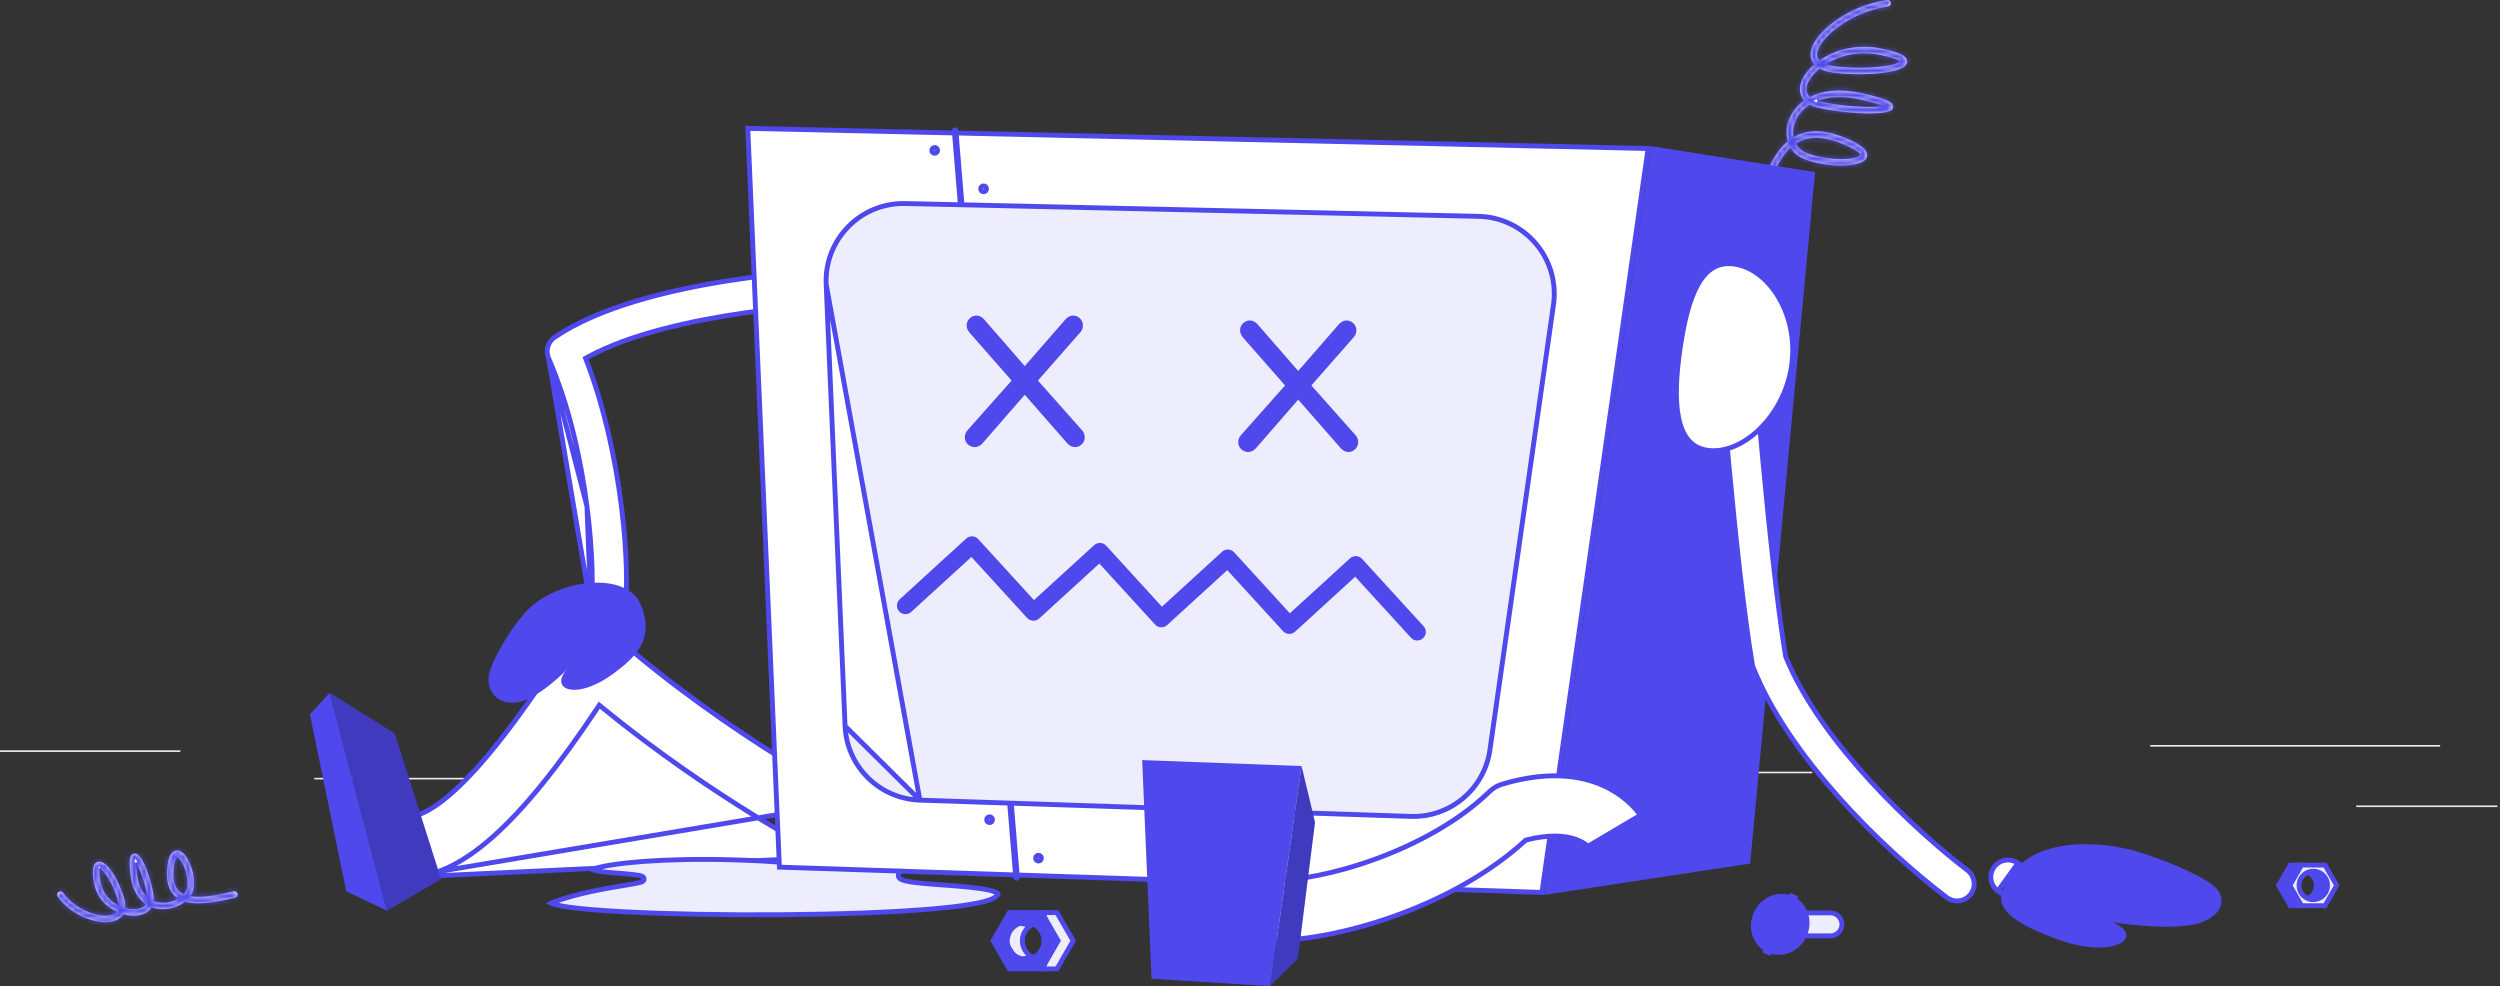 <svg width="512" height="202" viewBox="0 0 512 202" fill="none" xmlns="http://www.w3.org/2000/svg">
<rect x="0" y="0" width="512" height="202" fill="#333333" stroke="none"/>
<path d="M482.554 165.29H511.459V164.958H482.554V165.29Z" fill="#ECECEC"/>
<path d="M325.668 158.372H371.147V158.039H325.668V158.372Z" fill="#ECECEC"/>
<path d="M440.372 152.908H499.739V152.575H440.372V152.908Z" fill="#ECECEC"/>
<path d="M127.427 159.631H142.276V159.298H127.427V159.631Z" fill="#ECECEC"/>
<path d="M64.37 159.631H115.555V159.298H64.37V159.631Z" fill="#ECECEC"/>
<path d="M0 154H36.928V153.667H0V154Z" fill="#ECECEC"/>
<path d="M82.758 179.682L82.755 179.682C79.351 179.588 76.666 176.753 76.76 173.347L76.76 173.347C76.853 169.952 79.649 167.314 83.097 167.354C83.145 167.355 83.193 167.355 83.232 167.355H83.235C85.358 167.355 88.758 166.074 94.007 161.056C99.271 156.026 106.459 147.178 116.161 131.883C117.126 130.366 118.703 129.344 120.482 129.085C122.266 128.832 124.066 129.359 125.422 130.539C125.423 130.539 125.423 130.539 125.423 130.539L125.751 130.162C149.672 151.019 175.022 164.002 175.275 164.131L82.758 179.682ZM82.758 179.682C82.915 179.687 83.073 179.688 83.238 179.688C88.721 179.688 94.448 177.119 100.856 171.458C107.266 165.797 114.314 157.081 122.428 144.882L122.734 144.422L123.161 144.772C146.355 163.761 168.476 175.071 169.468 175.574L169.468 175.575M82.758 179.682L169.468 175.575M169.468 175.575C172.503 177.117 176.214 175.903 177.756 172.866L169.468 175.575Z" fill="white" stroke="#4F48ED"/>
<path d="M112.346 73.364L112.346 73.364C111.676 71.823 112.196 70.022 113.584 69.075C122.617 62.919 136.812 59.448 149.021 57.514C161.191 55.586 171.296 55.199 172.134 55.169C174.064 55.129 175.689 56.623 175.756 58.546C175.822 60.477 174.311 62.098 172.381 62.165L172.38 62.165C172.19 62.172 163.577 62.502 152.82 64.036C142.081 65.567 129.129 68.307 120.305 73.164L119.922 73.374L120.08 73.782C123.784 83.359 126.06 94.129 127.254 103.592C128.449 113.065 128.556 121.184 127.945 125.46C127.695 127.205 126.199 128.464 124.485 128.464C124.32 128.464 124.154 128.453 123.984 128.429C122.071 128.155 120.742 126.383 121.015 124.468L112.346 73.364ZM112.346 73.364C116.574 83.088 118.978 94.188 120.207 103.678M112.346 73.364L120.207 103.678M120.207 103.678C121.435 113.158 121.498 121.085 121.015 124.468L120.207 103.678Z" fill="white" stroke="#4F48ED"/>
<path d="M131.205 123.786C128.543 117.511 116.554 118.223 109.514 123.601C105.751 126.475 100.659 135.122 100.123 138.257C99.589 141.39 101.761 144.23 105.489 143.907C110.085 143.509 116.397 136.829 116.397 136.829C112.198 140.946 117.615 143.851 125.699 137.897C130.183 134.594 134.183 130.813 131.205 123.786Z" fill="#4F48ED"/>
<mask id="path-10-inside-1_1_347" fill="white">
<path d="M373.893 13.15C374.494 13.374 375.174 13.507 375.809 13.581C382.453 14.368 388.318 13.438 389.196 12.611C388.969 12.404 388.074 11.835 384.757 11.2C380.381 10.367 376.557 11.464 373.893 13.15ZM372.212 20.646C372.326 20.68 372.442 20.712 372.556 20.74C377.264 21.893 383.62 22.089 385.8 21.732C385.125 21.447 383.746 20.991 380.953 20.375C377.254 19.56 374.364 19.813 372.212 20.646ZM367.766 29.404C368.134 30.087 368.682 30.649 369.392 31.026C372.401 32.628 378.32 32.995 380.541 32.099C380.994 31.915 381.062 31.762 381.062 31.761C381.062 31.757 380.989 31.012 377.728 29.616C373.99 28.016 371.01 27.792 368.62 28.925C368.328 29.065 368.044 29.224 367.766 29.404ZM360.532 41.845C360.472 41.845 360.409 41.839 360.348 41.82C359.994 41.718 359.789 41.348 359.892 40.996C361.668 34.809 363.608 31.029 366.157 28.928C365.766 27.6 365.81 26.075 366.361 24.582C366.897 23.131 367.933 21.688 369.51 20.576C368.738 19.741 368.45 18.649 368.724 17.401C369.025 16.012 370.036 14.508 371.572 13.192C370.968 12.498 370.82 11.741 370.816 11.181C370.782 7.205 378.158 1.148 386.498 0.01C386.865 -0.058 387.2 0.214 387.249 0.58C387.298 0.945 387.044 1.281 386.678 1.33C378.761 2.41 372.122 8.142 372.149 11.171C372.153 11.661 372.334 12.056 372.632 12.374C375.633 10.285 380.064 8.941 385.008 9.89C389.1 10.673 390.764 11.537 390.572 12.78C390.209 15.117 381.493 15.6 375.652 14.904C374.328 14.746 373.358 14.434 372.652 14.044C371.198 15.232 370.269 16.565 370.026 17.684C369.809 18.683 370.13 19.38 370.686 19.865C373.161 18.589 376.645 18.056 381.241 19.072C387.289 20.407 387.516 21.144 387.652 21.582C387.748 21.897 387.67 22.218 387.437 22.465C386.162 23.816 376.894 23.176 372.24 22.035C371.633 21.887 371.097 21.684 370.636 21.433C369.093 22.404 368.101 23.717 367.613 25.044C367.22 26.108 367.13 27.168 367.312 28.114C367.552 27.971 367.797 27.841 368.048 27.721C370.806 26.412 374.142 26.631 378.253 28.389C380.978 29.557 382.294 30.589 382.39 31.641C382.418 31.953 382.357 32.548 381.629 33.031C379.596 34.381 372.469 34.177 368.765 32.204C367.892 31.737 367.198 31.05 366.714 30.223C364.534 32.213 362.777 35.777 361.172 41.362C361.088 41.656 360.822 41.845 360.532 41.845Z"/>
</mask>
<path d="M373.893 13.15C374.494 13.374 375.174 13.507 375.809 13.581C382.453 14.368 388.318 13.438 389.196 12.611C388.969 12.404 388.074 11.835 384.757 11.2C380.381 10.367 376.557 11.464 373.893 13.15ZM372.212 20.646C372.326 20.68 372.442 20.712 372.556 20.74C377.264 21.893 383.62 22.089 385.8 21.732C385.125 21.447 383.746 20.991 380.953 20.375C377.254 19.56 374.364 19.813 372.212 20.646ZM367.766 29.404C368.134 30.087 368.682 30.649 369.392 31.026C372.401 32.628 378.32 32.995 380.541 32.099C380.994 31.915 381.062 31.762 381.062 31.761C381.062 31.757 380.989 31.012 377.728 29.616C373.99 28.016 371.01 27.792 368.62 28.925C368.328 29.065 368.044 29.224 367.766 29.404ZM360.532 41.845C360.472 41.845 360.409 41.839 360.348 41.82C359.994 41.718 359.789 41.348 359.892 40.996C361.668 34.809 363.608 31.029 366.157 28.928C365.766 27.6 365.81 26.075 366.361 24.582C366.897 23.131 367.933 21.688 369.51 20.576C368.738 19.741 368.45 18.649 368.724 17.401C369.025 16.012 370.036 14.508 371.572 13.192C370.968 12.498 370.82 11.741 370.816 11.181C370.782 7.205 378.158 1.148 386.498 0.01C386.865 -0.058 387.2 0.214 387.249 0.58C387.298 0.945 387.044 1.281 386.678 1.33C378.761 2.41 372.122 8.142 372.149 11.171C372.153 11.661 372.334 12.056 372.632 12.374C375.633 10.285 380.064 8.941 385.008 9.89C389.1 10.673 390.764 11.537 390.572 12.78C390.209 15.117 381.493 15.6 375.652 14.904C374.328 14.746 373.358 14.434 372.652 14.044C371.198 15.232 370.269 16.565 370.026 17.684C369.809 18.683 370.13 19.38 370.686 19.865C373.161 18.589 376.645 18.056 381.241 19.072C387.289 20.407 387.516 21.144 387.652 21.582C387.748 21.897 387.67 22.218 387.437 22.465C386.162 23.816 376.894 23.176 372.24 22.035C371.633 21.887 371.097 21.684 370.636 21.433C369.093 22.404 368.101 23.717 367.613 25.044C367.22 26.108 367.13 27.168 367.312 28.114C367.552 27.971 367.797 27.841 368.048 27.721C370.806 26.412 374.142 26.631 378.253 28.389C380.978 29.557 382.294 30.589 382.39 31.641C382.418 31.953 382.357 32.548 381.629 33.031C379.596 34.381 372.469 34.177 368.765 32.204C367.892 31.737 367.198 31.05 366.714 30.223C364.534 32.213 362.777 35.777 361.172 41.362C361.088 41.656 360.822 41.845 360.532 41.845Z" fill="#EDEDFD"/>
<path d="M373.893 13.15L373.544 14.088L371.655 13.384L373.358 12.306L373.893 13.15ZM375.809 13.581L375.926 12.588L375.927 12.588L375.809 13.581ZM389.196 12.611L389.869 11.871L390.666 12.598L389.882 13.338L389.196 12.611ZM384.757 11.2L384.944 10.217L384.945 10.218L384.757 11.2ZM372.556 20.74L372.318 21.711L372.316 21.711L372.556 20.74ZM385.8 21.732L386.189 20.811L389.377 22.159L385.961 22.719L385.8 21.732ZM380.953 20.375L381.168 19.398L381.168 19.398L380.953 20.375ZM367.766 29.404L366.886 29.878L366.449 29.067L367.222 28.565L367.766 29.404ZM369.392 31.026L369.861 30.144L369.861 30.144L369.392 31.026ZM380.541 32.099L380.917 33.025L380.915 33.026L380.541 32.099ZM377.728 29.616L377.334 30.535L377.334 30.535L377.728 29.616ZM368.62 28.925L368.187 28.023L368.191 28.022L368.62 28.925ZM360.348 41.82L360.623 40.859L360.631 40.861L360.639 40.863L360.348 41.82ZM359.892 40.996L360.853 41.272L360.852 41.276L359.892 40.996ZM366.157 28.928L367.116 28.646L367.303 29.279L366.793 29.7L366.157 28.928ZM366.361 24.582L365.423 24.236L365.423 24.236L366.361 24.582ZM369.51 20.576L370.244 19.897L371.02 20.735L370.087 21.393L369.51 20.576ZM368.724 17.401L369.701 17.613L369.701 17.615L368.724 17.401ZM371.572 13.192L372.326 12.535L372.988 13.295L372.222 13.951L371.572 13.192ZM370.816 11.181L371.816 11.173L371.816 11.174L370.816 11.181ZM386.498 0.01L386.681 0.994L386.657 0.998L386.633 1.001L386.498 0.01ZM386.678 1.33L386.543 0.34L386.545 0.339L386.678 1.33ZM372.149 11.171L373.149 11.162L373.149 11.162L372.149 11.171ZM372.632 12.374L373.203 13.195L372.492 13.69L371.901 13.057L372.632 12.374ZM385.008 9.89L384.82 10.873L384.819 10.873L385.008 9.89ZM390.572 12.78L391.56 12.932L391.56 12.933L390.572 12.78ZM375.652 14.904L375.77 13.911L375.77 13.911L375.652 14.904ZM372.652 14.044L372.019 13.27L372.543 12.841L373.136 13.169L372.652 14.044ZM370.026 17.684L371.004 17.896L371.003 17.896L370.026 17.684ZM370.686 19.865L371.145 20.754L370.541 21.065L370.029 20.619L370.686 19.865ZM381.241 19.072L381.026 20.048L381.025 20.048L381.241 19.072ZM387.652 21.582L388.607 21.286L388.608 21.291L387.652 21.582ZM387.437 22.465L386.71 21.779L386.711 21.778L387.437 22.465ZM372.24 22.035L372.477 21.063L372.478 21.063L372.24 22.035ZM370.636 21.433L370.103 20.587L370.599 20.275L371.113 20.555L370.636 21.433ZM367.613 25.044L368.552 25.389L368.551 25.391L367.613 25.044ZM367.312 28.114L367.826 28.972L366.599 29.708L366.33 28.303L367.312 28.114ZM368.048 27.721L367.616 26.819L367.619 26.818L368.048 27.721ZM378.253 28.389L378.646 27.47L378.647 27.47L378.253 28.389ZM382.39 31.641L383.386 31.55L383.386 31.552L382.39 31.641ZM381.629 33.031L381.076 32.197L381.076 32.197L381.629 33.031ZM368.765 32.204L368.295 33.086L368.294 33.086L368.765 32.204ZM366.714 30.223L366.04 29.484L366.953 28.65L367.578 29.718L366.714 30.223ZM361.172 41.362L360.21 41.087L360.211 41.086L361.172 41.362ZM374.242 12.213C374.742 12.4 375.336 12.519 375.926 12.588L375.692 14.574C375.012 14.494 374.247 14.349 373.544 14.088L374.242 12.213ZM375.927 12.588C379.173 12.973 382.228 12.937 384.567 12.706C385.737 12.591 386.711 12.428 387.429 12.251C387.789 12.162 388.069 12.074 388.269 11.994C388.493 11.904 388.539 11.855 388.509 11.883L389.882 13.338C389.633 13.573 389.304 13.734 389.013 13.85C388.699 13.976 388.324 14.091 387.907 14.193C387.072 14.399 385.999 14.575 384.763 14.697C382.288 14.941 379.089 14.976 375.691 14.574L375.927 12.588ZM388.522 13.349C388.542 13.368 388.396 13.229 387.787 13.003C387.19 12.781 386.194 12.493 384.569 12.182L384.945 10.218C386.637 10.541 387.748 10.855 388.483 11.128C389.208 11.397 389.622 11.646 389.869 11.871L388.522 13.349ZM384.57 12.182C380.466 11.401 376.898 12.432 374.428 13.995L373.358 12.306C376.216 10.496 380.296 9.332 384.944 10.217L384.57 12.182ZM372.491 19.686C372.597 19.717 372.699 19.745 372.796 19.769L372.316 21.711C372.185 21.678 372.055 21.642 371.933 21.607L372.491 19.686ZM372.794 19.768C375.071 20.326 377.773 20.658 380.186 20.804C382.619 20.952 384.662 20.905 385.638 20.745L385.961 22.719C384.757 22.916 382.532 22.95 380.065 22.8C377.578 22.65 374.749 22.307 372.318 21.711L372.794 19.768ZM385.41 22.653C384.819 22.403 383.509 21.962 380.738 21.351L381.168 19.398C383.984 20.019 385.432 20.49 386.189 20.811L385.41 22.653ZM380.738 21.351C377.187 20.569 374.503 20.832 372.573 21.579L371.851 19.714C374.225 18.795 377.322 18.551 381.168 19.398L380.738 21.351ZM368.647 28.929C368.925 29.445 369.333 29.863 369.861 30.144L368.922 31.909C368.032 31.436 367.344 30.728 366.886 29.878L368.647 28.929ZM369.861 30.144C371.195 30.853 373.273 31.328 375.346 31.503C377.445 31.68 379.283 31.527 380.167 31.171L380.915 33.026C379.577 33.566 377.345 33.678 375.178 33.495C372.983 33.31 370.598 32.801 368.922 31.909L369.861 30.144ZM380.165 31.172C380.322 31.108 380.357 31.072 380.333 31.092C380.32 31.103 380.291 31.129 380.255 31.175C380.238 31.198 380.218 31.226 380.198 31.26C380.188 31.276 380.177 31.297 380.165 31.32C380.16 31.331 380.152 31.347 380.143 31.368C380.139 31.377 380.132 31.394 380.123 31.417C380.12 31.428 380.111 31.45 380.103 31.479C380.099 31.493 380.091 31.519 380.084 31.552C380.08 31.571 380.062 31.654 380.062 31.761H382.062C382.062 31.869 382.044 31.951 382.04 31.97C382.033 32.003 382.026 32.029 382.022 32.043C382.013 32.072 382.005 32.095 382.001 32.105C381.993 32.128 381.985 32.147 381.981 32.156C381.972 32.177 381.964 32.194 381.958 32.206C381.945 32.232 381.932 32.256 381.919 32.277C381.894 32.321 381.865 32.362 381.834 32.402C381.772 32.483 381.697 32.559 381.611 32.631C381.439 32.773 381.213 32.905 380.917 33.025L380.165 31.172ZM380.062 31.761C380.062 31.795 380.064 31.822 380.064 31.824C380.065 31.834 380.066 31.841 380.066 31.846C380.067 31.857 380.068 31.866 380.069 31.872C380.07 31.886 380.072 31.898 380.073 31.909C380.077 31.93 380.08 31.95 380.084 31.968C380.092 32.004 380.102 32.035 380.111 32.061C380.129 32.112 380.147 32.143 380.153 32.152C380.163 32.167 380.127 32.106 379.971 31.973C379.653 31.703 378.921 31.214 377.334 30.535L378.121 28.697C379.796 29.413 380.731 29.995 381.265 30.448C381.535 30.677 381.722 30.889 381.847 31.089C381.911 31.191 381.96 31.291 381.995 31.389C382.012 31.439 382.026 31.487 382.037 31.535C382.042 31.559 382.047 31.584 382.051 31.609C382.053 31.621 382.054 31.634 382.056 31.649C382.057 31.656 382.058 31.665 382.059 31.675C382.059 31.681 382.06 31.688 382.06 31.698C382.061 31.701 382.062 31.727 382.062 31.761H380.062ZM377.334 30.535C373.72 28.988 371.068 28.871 369.048 29.829L368.191 28.022C370.953 26.712 374.261 27.044 378.121 28.697L377.334 30.535ZM369.052 29.827C368.798 29.949 368.551 30.086 368.311 30.243L367.222 28.565C367.536 28.361 367.857 28.182 368.187 28.023L369.052 29.827ZM360.532 42.845C360.4 42.845 360.235 42.831 360.057 42.776L360.639 40.863C360.583 40.846 360.544 40.845 360.532 40.845V42.845ZM360.072 42.781C359.189 42.528 358.673 41.603 358.932 40.716L360.852 41.276C360.905 41.093 360.799 40.909 360.623 40.859L360.072 42.781ZM358.931 40.72C360.716 34.499 362.723 30.462 365.521 28.156L366.793 29.7C364.492 31.596 362.619 35.119 360.853 41.272L358.931 40.72ZM365.198 29.21C364.743 27.664 364.802 25.919 365.423 24.236L367.299 24.929C366.819 26.23 366.79 27.535 367.116 28.646L365.198 29.21ZM365.423 24.236C366.029 22.594 367.191 20.987 368.934 19.759L370.087 21.393C368.675 22.388 367.765 23.666 367.299 24.929L365.423 24.236ZM368.776 21.255C367.763 20.16 367.41 18.727 367.747 17.187L369.701 17.615C369.491 18.572 369.713 19.322 370.244 19.897L368.776 21.255ZM367.746 17.189C368.109 15.516 369.284 13.835 370.921 12.432L372.222 13.951C370.787 15.181 369.941 16.508 369.701 17.613L367.746 17.189ZM370.818 13.849C370.016 12.929 369.821 11.918 369.816 11.188L371.816 11.174C371.818 11.565 371.919 12.068 372.326 12.535L370.818 13.849ZM369.816 11.19C369.805 9.9 370.386 8.569 371.265 7.337C372.156 6.09 373.415 4.853 374.918 3.73C377.923 1.486 382.009 -0.387 386.363 -0.98L386.633 1.001C382.648 1.545 378.876 3.27 376.116 5.332C374.737 6.363 373.637 7.457 372.893 8.499C372.138 9.557 371.81 10.475 371.816 11.173L369.816 11.19ZM386.316 -0.973C387.306 -1.156 388.123 -0.422 388.24 0.446L386.258 0.714C386.269 0.796 386.312 0.871 386.38 0.923C386.452 0.979 386.562 1.016 386.681 0.994L386.316 -0.973ZM388.24 0.446C388.363 1.356 387.728 2.198 386.812 2.321L386.545 0.339C386.36 0.364 386.234 0.535 386.258 0.714L388.24 0.446ZM386.814 2.321C383.042 2.836 379.558 4.464 377.027 6.326C375.763 7.256 374.763 8.225 374.092 9.111C373.397 10.028 373.145 10.735 373.149 11.162L371.149 11.179C371.139 10.092 371.707 8.947 372.497 7.904C373.311 6.83 374.46 5.731 375.842 4.714C378.604 2.683 382.397 0.905 386.543 0.34L386.814 2.321ZM373.149 11.162C373.151 11.383 373.222 11.542 373.363 11.692L371.901 13.057C371.446 12.57 371.155 11.94 371.149 11.179L373.149 11.162ZM372.06 11.554C375.265 9.323 379.967 7.904 385.196 8.908L384.819 10.873C380.16 9.978 376.001 11.248 373.203 13.195L372.06 11.554ZM385.196 8.908C387.254 9.302 388.816 9.735 389.857 10.275C390.381 10.547 390.85 10.885 391.17 11.33C391.513 11.806 391.649 12.357 391.56 12.932L389.583 12.627C389.591 12.581 389.59 12.558 389.547 12.498C389.481 12.407 389.315 12.247 388.935 12.05C388.169 11.652 386.853 11.262 384.82 10.873L385.196 8.908ZM391.56 12.933C391.465 13.542 391.109 14.006 390.704 14.341C390.303 14.673 389.799 14.928 389.263 15.131C388.189 15.537 386.788 15.806 385.276 15.973C382.238 16.308 378.522 16.253 375.533 15.897L375.77 13.911C378.622 14.251 382.185 14.302 385.057 13.985C386.499 13.826 387.71 13.58 388.555 13.26C388.979 13.1 389.26 12.94 389.428 12.8C389.592 12.665 389.587 12.602 389.584 12.627L391.56 12.933ZM375.534 15.897C374.116 15.728 373.015 15.387 372.168 14.919L373.136 13.169C373.702 13.482 374.539 13.765 375.77 13.911L375.534 15.897ZM373.285 14.818C371.921 15.933 371.179 17.086 371.004 17.896L369.049 17.472C369.359 16.044 370.476 14.531 372.019 13.27L373.285 14.818ZM371.003 17.896C370.928 18.244 370.957 18.48 371.013 18.644C371.069 18.81 371.175 18.964 371.344 19.112L370.029 20.619C369.642 20.281 369.309 19.843 369.12 19.29C368.93 18.734 368.907 18.123 369.049 17.471L371.003 17.896ZM370.228 18.976C372.952 17.572 376.684 17.04 381.457 18.095L381.025 20.048C376.606 19.071 373.37 19.607 371.145 20.754L370.228 18.976ZM381.457 18.095C384.491 18.765 386.159 19.303 387.103 19.765C387.58 19.999 387.936 20.243 388.19 20.528C388.471 20.844 388.562 21.141 388.607 21.286L386.697 21.879C386.679 21.82 386.679 21.826 386.683 21.835C386.692 21.852 386.699 21.861 386.696 21.857C386.68 21.84 386.576 21.734 386.224 21.561C385.508 21.211 384.039 20.713 381.026 20.048L381.457 18.095ZM388.608 21.291C388.812 21.96 388.636 22.652 388.163 23.152L386.711 21.778C386.715 21.774 386.703 21.785 386.696 21.814C386.689 21.843 386.693 21.866 386.695 21.874L388.608 21.291ZM388.164 23.151C387.814 23.523 387.312 23.721 386.883 23.843C386.42 23.975 385.871 24.064 385.279 24.123C384.092 24.242 382.616 24.251 381.062 24.183C377.958 24.047 374.409 23.596 372.002 23.006L372.478 21.063C374.725 21.614 378.138 22.053 381.15 22.185C382.654 22.251 384.025 22.239 385.08 22.133C385.609 22.08 386.029 22.007 386.335 21.919C386.675 21.823 386.741 21.745 386.71 21.779L388.164 23.151ZM372.003 23.006C371.325 22.841 370.706 22.609 370.158 22.312L371.113 20.555C371.488 20.758 371.942 20.932 372.477 21.063L372.003 23.006ZM371.168 22.279C369.809 23.135 368.962 24.274 368.552 25.389L366.675 24.699C367.24 23.16 368.377 21.673 370.103 20.587L371.168 22.279ZM368.551 25.391C368.215 26.299 368.15 27.174 368.294 27.926L366.33 28.303C366.111 27.161 366.224 25.916 366.675 24.697L368.551 25.391ZM366.797 27.257C367.069 27.094 367.342 26.95 367.616 26.819L368.479 28.623C368.252 28.732 368.035 28.847 367.826 28.972L366.797 27.257ZM367.619 26.818C370.738 25.337 374.397 25.652 378.646 27.47L377.86 29.308C373.888 27.609 370.875 27.486 368.476 28.625L367.619 26.818ZM378.647 27.47C380.04 28.067 381.143 28.657 381.925 29.272C382.695 29.877 383.301 30.622 383.386 31.55L381.394 31.732C381.383 31.609 381.284 31.311 380.69 30.845C380.109 30.389 379.192 29.879 377.859 29.308L378.647 27.47ZM383.386 31.552C383.439 32.141 383.283 33.133 382.182 33.864L381.076 32.197C381.284 32.059 381.347 31.942 381.369 31.889C381.396 31.825 381.398 31.768 381.394 31.73L383.386 31.552ZM382.182 33.864C381.483 34.328 380.473 34.593 379.419 34.739C378.332 34.889 377.071 34.929 375.772 34.862C373.2 34.73 370.328 34.17 368.295 33.086L369.235 31.321C370.906 32.211 373.449 32.74 375.875 32.865C377.075 32.927 378.208 32.888 379.145 32.758C380.115 32.624 380.759 32.408 381.076 32.197L382.182 33.864ZM368.294 33.086C367.251 32.529 366.425 31.709 365.851 30.727L367.578 29.718C367.972 30.392 368.532 30.946 369.236 31.322L368.294 33.086ZM367.389 30.961C365.426 32.754 363.729 36.084 362.133 41.639L360.211 41.086C361.825 35.47 363.643 31.673 366.04 29.484L367.389 30.961ZM362.133 41.638C361.923 42.372 361.256 42.845 360.532 42.845V40.845C360.389 40.845 360.253 40.94 360.21 41.087L362.133 41.638Z" fill="#4F48ED" mask="url(#path-10-inside-1_1_347)"/>
<path d="M168.513 177.332H168.487L168.46 177.33C151.304 175.513 136.742 175.823 128.372 176.727C126.28 176.953 124.583 177.216 123.334 177.488C122.71 177.625 122.205 177.762 121.823 177.896C121.611 177.97 121.451 178.039 121.333 178.098C121.385 178.119 121.445 178.141 121.513 178.163C122.176 178.379 123.405 178.578 125.292 178.722L125.292 178.722C127.185 178.866 128.595 178.989 129.588 179.102C130.085 179.158 130.484 179.213 130.791 179.267C131.082 179.319 131.337 179.379 131.512 179.461C131.578 179.492 131.758 179.58 131.851 179.776C131.909 179.897 131.922 180.039 131.881 180.176C131.843 180.298 131.772 180.382 131.721 180.431C131.625 180.522 131.508 180.578 131.429 180.611C131.338 180.65 131.233 180.684 131.122 180.716C130.686 180.84 129.978 180.972 129.099 181.123C128.704 181.19 128.269 181.263 127.8 181.34C124.052 181.963 118.176 182.939 113.314 184.779L113.314 184.779C113.123 184.851 112.982 184.916 112.881 184.972C113.051 185.056 113.302 185.149 113.647 185.244C115.104 185.648 117.829 186.01 121.493 186.312C128.796 186.916 139.667 187.276 151.158 187.342C162.648 187.407 174.744 187.179 184.493 186.608C189.368 186.322 193.649 185.952 196.97 185.49C198.631 185.259 200.044 185.007 201.168 184.734C202.304 184.457 203.101 184.169 203.561 183.886L203.561 183.886C204.03 183.596 204.269 183.37 204.371 183.213C204.419 183.141 204.424 183.104 204.424 183.095L204.424 183.095C204.425 183.091 204.425 183.084 204.414 183.064C204.375 182.998 204.245 182.872 203.92 182.721C203.609 182.579 203.187 182.444 202.66 182.318C200.543 181.813 197.096 181.538 193.722 181.289C193.512 181.274 193.303 181.258 193.094 181.243C189.987 181.015 187.006 180.796 185.437 180.407C185.024 180.305 184.642 180.176 184.38 179.995C184.247 179.902 184.096 179.763 184.019 179.56C183.933 179.332 183.969 179.105 184.07 178.919C184.162 178.749 184.305 178.614 184.452 178.504C184.604 178.391 184.791 178.282 185.008 178.175C185.441 177.961 186.037 177.733 186.808 177.486C186.876 177.464 186.92 177.441 186.949 177.423C186.941 177.418 186.932 177.412 186.922 177.407C186.856 177.37 186.74 177.332 186.565 177.332H168.513ZM121.096 178.254C121.096 178.254 121.097 178.253 121.098 178.252C121.097 178.253 121.096 178.254 121.096 178.254ZM131.087 180.367C131.086 180.366 131.086 180.366 131.085 180.365C131.098 180.374 131.102 180.373 131.087 180.367Z" fill="#EDEDFD" stroke="#4F48ED"/>
<path d="M153.15 26.291L159.626 177.591L315.784 182.768L337.535 30.415L153.15 26.291Z" fill="white" stroke="#4F48ED"/>
<path d="M208.028 179.715L208.028 179.716C208.035 179.801 208.105 179.867 208.192 179.868C208.193 179.868 208.193 179.868 208.194 179.868L208.202 179.867L208.208 179.867L208.212 179.867C208.299 179.859 208.368 179.78 208.361 179.687C208.36 179.687 208.36 179.687 208.36 179.686L195.77 26.727C195.77 26.727 195.77 26.727 195.77 26.727C195.766 26.678 195.745 26.642 195.715 26.617C195.687 26.593 195.643 26.574 195.583 26.575C195.493 26.586 195.43 26.665 195.437 26.753L195.437 26.754L208.028 179.715Z" fill="#EDEDFD" stroke="#4F48ED"/>
<path d="M316.216 183.282L358.433 176.855L371.729 35.242L338.109 29.927L316.216 183.282Z" fill="#4F48ED"/>
<path d="M173.07 148.697L173.07 148.697L169.197 58.215M173.07 148.697L169.197 58.215M173.07 148.697C173.424 156.982 180.102 163.594 188.389 163.869C188.389 163.869 188.389 163.869 188.389 163.869M173.07 148.697L188.389 163.869M169.197 58.215C168.805 49.06 176.234 41.478 185.396 41.683L302.808 44.307C312.313 44.521 319.496 52.992 318.152 62.404L305.134 153.593C303.99 161.604 296.998 167.469 288.91 167.201L188.389 163.869M169.197 58.215L188.389 163.869M172.571 148.718L172.571 148.718L172.571 148.718Z" fill="#EDEDFD" stroke="#4F48ED"/>
<path d="M290.256 131.175C289.782 131.175 289.31 130.983 288.963 130.606L277.55 118.114L265.234 129.367C264.52 130.021 263.414 129.969 262.76 129.257L251.347 116.763L239.031 128.017C238.318 128.669 237.21 128.618 236.559 127.906L225.144 115.414L212.828 126.667C212.487 126.981 212.026 127.146 211.57 127.125C211.106 127.103 210.67 126.899 210.356 126.557L198.942 114.065L186.626 125.317C185.914 125.97 184.806 125.918 184.154 125.206C183.502 124.493 183.552 123.385 184.266 122.734L197.872 110.301C198.586 109.646 199.694 109.698 200.346 110.411L211.759 122.903L224.075 111.649C224.418 111.335 224.876 111.174 225.335 111.193C225.798 111.213 226.235 111.418 226.548 111.759L237.962 124.253L250.278 112.999C250.99 112.346 252.098 112.397 252.751 113.11L264.164 125.602L276.48 114.35C277.194 113.695 278.3 113.746 278.952 114.461L291.548 128.245C292.2 128.958 292.15 130.066 291.436 130.717C291.1 131.025 290.678 131.175 290.256 131.175Z" fill="#4F48ED"/>
<path d="M79.258 186.52L70.914 182.54L63.47 146.318L67.51 141.868L79.258 186.52Z" fill="#4F48ED"/>
<path d="M79.258 186.52L90.331 180.051L80.838 150.207L67.51 141.868L79.258 186.52Z" fill="#4F48ED"/>
<path opacity="0.2" d="M79.258 186.52L90.331 180.051L80.838 150.207L67.51 141.868L79.258 186.52Z" fill="black"/>
<path d="M325.221 173.311L335.958 166.963C335.268 165.97 333.272 163.458 329.595 161.498C325.09 159.095 318.006 157.49 307.597 160.613C306.649 160.898 305.784 161.406 305.074 162.096C298.799 168.187 290.191 172.809 281.881 175.866C273.577 178.92 265.509 180.434 260.286 180.263C256.856 180.181 254.046 182.857 253.954 186.257L253.954 186.257C253.86 189.663 256.544 192.498 259.949 192.592C260.244 192.6 260.547 192.605 260.856 192.605C266.975 192.605 275.993 191.025 285.428 187.667C294.861 184.31 304.672 179.189 312.401 172.134L312.493 172.05L312.615 172.019C317.437 170.801 320.659 171.163 322.718 171.894C323.951 172.331 324.752 172.895 325.221 173.311Z" fill="white" stroke="#4F48ED"/>
<path d="M260.117 201.967L235.833 200.438L233.917 155.668L266.553 156.888L260.117 201.967Z" fill="#4F48ED"/>
<path d="M260.118 201.967L265.794 196.319L269.312 168.403L266.554 156.888L260.118 201.967Z" fill="#4F48ED"/>
<path opacity="0.2" d="M260.118 201.967L265.794 196.319L269.312 168.403L266.554 156.888L260.118 201.967Z" fill="black"/>
<path d="M359.069 136.738L359.069 136.738C366.208 154.653 384.855 173.285 398.69 183.801C399.324 184.282 400.068 184.514 400.805 184.514C401.863 184.514 402.907 184.037 403.595 183.131L403.595 183.131C404.765 181.593 404.465 179.397 402.926 178.226C397.692 174.249 390.204 167.746 383.123 160.036C376.047 152.332 369.349 143.392 365.731 134.542L365.71 134.49L365.701 134.434C362.278 113.74 358.895 69.438 358.859 68.96C358.714 67.033 357.027 65.593 355.103 65.734C353.176 65.88 351.734 67.561 351.879 69.488C352.021 71.354 355.369 115.206 358.87 136.022L358.87 136.022C358.911 136.268 358.977 136.508 359.069 136.738Z" fill="white" stroke="#4F48ED"/>
<path d="M409.169 182.463C407.602 181.329 407.251 179.141 408.385 177.576C409.519 176.01 411.707 175.659 413.272 176.792L409.169 182.463ZM409.169 182.463C412.946 185.196 416.35 186.535 419.295 186.535M409.169 182.463L419.295 186.535M419.295 186.535C421.228 186.535 422.795 184.968 422.795 183.035C422.795 181.101 421.228 179.535 419.295 179.535C418.532 179.535 416.626 179.22 413.272 176.792L419.295 186.535Z" fill="white" stroke="#4F48ED"/>
<path d="M409.997 182.755C414.277 170.04 431.824 172.553 437.866 174.441C443.908 176.329 449.353 178.704 452.625 180.844C455.898 182.984 455.95 186.559 451.586 188.6C446.205 191.116 432.705 188.883 432.705 188.883C439.693 191.943 432.692 196.845 420.432 192.029C416.441 190.461 408.486 187.412 409.997 182.755Z" fill="#4F48ED"/>
<path d="M349.67 92.216L349.67 92.216C353.104 92.721 357.012 91.096 360.289 87.953C363.556 84.819 366.135 80.227 366.912 74.94C367.689 69.654 366.517 64.682 364.272 60.908C362.021 57.126 358.723 54.595 355.275 54.089L355.275 54.089C353.554 53.835 352.125 54.112 350.915 54.806C349.697 55.505 348.661 56.648 347.777 58.189C345.999 61.285 344.893 65.871 344.1 71.265L344.1 71.265C343.307 76.656 342.998 81.696 343.767 85.502C344.15 87.401 344.795 88.957 345.75 90.095C346.696 91.222 347.968 91.966 349.67 92.216Z" fill="white" stroke="#4F48ED"/>
<path d="M191.425 31.39C191.751 31.39 192.017 31.124 192.017 30.798C192.017 30.471 191.751 30.206 191.425 30.206C191.097 30.206 190.832 30.472 190.832 30.798C190.832 31.124 191.097 31.39 191.425 31.39Z" fill="#EDEDFD" stroke="#4F48ED"/>
<path d="M201.443 39.261C201.77 39.261 202.035 38.996 202.035 38.667C202.035 38.341 201.77 38.075 201.443 38.075C201.115 38.075 200.85 38.341 200.85 38.667C200.85 38.995 201.116 39.261 201.443 39.261Z" fill="#EDEDFD" stroke="#4F48ED"/>
<path d="M202.666 168.466C202.993 168.466 203.258 168.202 203.258 167.874C203.258 167.548 202.992 167.282 202.666 167.282C202.337 167.282 202.072 167.548 202.072 167.874C202.072 168.201 202.337 168.466 202.666 168.466Z" fill="#EDEDFD" stroke="#4F48ED"/>
<path d="M212.683 176.338C213.011 176.338 213.276 176.072 213.276 175.746C213.276 175.418 213.011 175.152 212.683 175.152C212.357 175.152 212.091 175.417 212.091 175.746C212.091 176.072 212.356 176.338 212.683 176.338Z" fill="#EDEDFD" stroke="#4F48ED"/>
<mask id="path-33-inside-2_1_347" fill="white">
<path d="M36.268 175.5H36.265C36.263 175.501 35.765 175.753 35.572 177.98C35.377 180.224 35.784 181.745 36.817 182.626C37.051 182.826 37.319 182.994 37.616 183.132C37.992 182.714 38.251 182.248 38.34 181.76C38.697 179.828 37.777 176.998 36.745 175.854C36.477 175.556 36.305 175.5 36.268 175.5ZM27.88 176.657C27.872 177.158 27.917 178.001 28.116 179.402C28.387 181.305 29.089 182.768 30.141 183.698C29.829 181.022 28.641 177.921 27.88 176.657ZM20.452 177.82C20.375 178.025 20.235 178.698 20.564 180.545C21.003 182.998 22.591 184.629 24.351 185.489C24.341 185.205 24.289 184.89 24.195 184.545C23.148 180.734 21.157 178.108 20.452 177.82ZM21.604 188.857C18.432 188.857 14.141 186.933 11.827 183.59C11.617 183.289 11.692 182.873 11.995 182.664C12.297 182.453 12.712 182.529 12.923 182.833C15.411 186.425 20.895 188.341 23.329 187.206C23.585 187.086 23.793 186.936 23.953 186.754C21.777 185.749 19.788 183.781 19.252 180.78C18.949 179.089 18.709 176.805 20.104 176.49C22.016 176.061 24.517 180.686 25.48 184.192C25.659 184.84 25.715 185.44 25.655 185.981C26.497 186.212 27.325 186.272 28.036 186.169C28.613 186.085 29.435 185.848 29.869 185.176C28.249 184.081 27.159 182.15 26.796 179.589C26.279 175.944 26.667 175.308 27.071 174.997C27.333 174.796 27.667 174.757 27.988 174.893C29.413 175.5 31.141 180.672 31.472 183.598C31.508 183.921 31.508 184.23 31.475 184.524C32.02 184.741 32.623 184.86 33.273 184.872C34.429 184.938 35.572 184.572 36.487 184.033C36.297 183.916 36.119 183.784 35.951 183.64C34.567 182.458 34.009 180.569 34.243 177.865C34.424 175.776 34.9 174.634 35.74 174.274C36.035 174.144 36.635 174.022 37.351 174.593C38.791 175.745 40.135 179.39 39.652 182.002C39.551 182.542 39.319 183.061 38.981 183.537C41.428 183.96 44.871 183.272 47.84 182.538C48.196 182.452 48.559 182.668 48.647 183.026C48.736 183.384 48.517 183.745 48.16 183.833C44.547 184.726 40.657 185.453 37.909 184.656C36.688 185.628 34.969 186.217 33.245 186.205C32.46 186.19 31.728 186.049 31.06 185.796C30.535 186.69 29.557 187.296 28.228 187.489C27.343 187.621 26.3 187.536 25.244 187.234C24.944 187.734 24.491 188.136 23.893 188.416C23.256 188.712 22.472 188.856 21.604 188.857Z"/>
</mask>
<path d="M36.268 175.5H36.265C36.263 175.501 35.765 175.753 35.572 177.98C35.377 180.224 35.784 181.745 36.817 182.626C37.051 182.826 37.319 182.994 37.616 183.132C37.992 182.714 38.251 182.248 38.34 181.76C38.697 179.828 37.777 176.998 36.745 175.854C36.477 175.556 36.305 175.5 36.268 175.5ZM27.88 176.657C27.872 177.158 27.917 178.001 28.116 179.402C28.387 181.305 29.089 182.768 30.141 183.698C29.829 181.022 28.641 177.921 27.88 176.657ZM20.452 177.82C20.375 178.025 20.235 178.698 20.564 180.545C21.003 182.998 22.591 184.629 24.351 185.489C24.341 185.205 24.289 184.89 24.195 184.545C23.148 180.734 21.157 178.108 20.452 177.82ZM21.604 188.857C18.432 188.857 14.141 186.933 11.827 183.59C11.617 183.289 11.692 182.873 11.995 182.664C12.297 182.453 12.712 182.529 12.923 182.833C15.411 186.425 20.895 188.341 23.329 187.206C23.585 187.086 23.793 186.936 23.953 186.754C21.777 185.749 19.788 183.781 19.252 180.78C18.949 179.089 18.709 176.805 20.104 176.49C22.016 176.061 24.517 180.686 25.48 184.192C25.659 184.84 25.715 185.44 25.655 185.981C26.497 186.212 27.325 186.272 28.036 186.169C28.613 186.085 29.435 185.848 29.869 185.176C28.249 184.081 27.159 182.15 26.796 179.589C26.279 175.944 26.667 175.308 27.071 174.997C27.333 174.796 27.667 174.757 27.988 174.893C29.413 175.5 31.141 180.672 31.472 183.598C31.508 183.921 31.508 184.23 31.475 184.524C32.02 184.741 32.623 184.86 33.273 184.872C34.429 184.938 35.572 184.572 36.487 184.033C36.297 183.916 36.119 183.784 35.951 183.64C34.567 182.458 34.009 180.569 34.243 177.865C34.424 175.776 34.9 174.634 35.74 174.274C36.035 174.144 36.635 174.022 37.351 174.593C38.791 175.745 40.135 179.39 39.652 182.002C39.551 182.542 39.319 183.061 38.981 183.537C41.428 183.96 44.871 183.272 47.84 182.538C48.196 182.452 48.559 182.668 48.647 183.026C48.736 183.384 48.517 183.745 48.16 183.833C44.547 184.726 40.657 185.453 37.909 184.656C36.688 185.628 34.969 186.217 33.245 186.205C32.46 186.19 31.728 186.049 31.06 185.796C30.535 186.69 29.557 187.296 28.228 187.489C27.343 187.621 26.3 187.536 25.244 187.234C24.944 187.734 24.491 188.136 23.893 188.416C23.256 188.712 22.472 188.856 21.604 188.857Z" fill="#EDEDFD"/>
<path d="M36.265 175.5L35.818 174.605L36.029 174.5H36.265V175.5ZM35.572 177.98L34.576 177.893L34.576 177.893L35.572 177.98ZM36.817 182.626L37.466 181.865L37.468 181.867L36.817 182.626ZM37.616 183.132L38.359 183.801L37.866 184.348L37.197 184.039L37.616 183.132ZM38.34 181.76L37.356 181.58L37.357 181.578L38.34 181.76ZM36.745 175.854L36.003 176.524L36.001 176.522L36.745 175.854ZM28.116 179.402L27.126 179.543L27.126 179.543L28.116 179.402ZM30.141 183.698L31.135 183.582L31.438 186.18L29.479 184.447L30.141 183.698ZM20.564 180.545L19.58 180.721L19.58 180.721L20.564 180.545ZM24.351 185.489L25.35 185.456L25.405 187.117L23.912 186.387L24.351 185.489ZM24.195 184.545L25.159 184.28L25.159 184.281L24.195 184.545ZM11.827 183.59L12.648 183.02L12.649 183.021L11.827 183.59ZM11.995 182.664L12.566 183.484L12.563 183.486L11.995 182.664ZM12.923 182.833L13.745 182.263L13.745 182.264L12.923 182.833ZM23.329 187.206L23.754 188.112L23.752 188.113L23.329 187.206ZM23.953 186.754L24.373 185.846L25.591 186.409L24.703 187.416L23.953 186.754ZM19.252 180.78L20.236 180.603L20.236 180.604L19.252 180.78ZM20.104 176.49L19.884 175.515L19.885 175.515L20.104 176.49ZM25.48 184.192L24.516 184.457L24.516 184.456L25.48 184.192ZM25.655 185.981L25.391 186.945L24.567 186.72L24.661 185.871L25.655 185.981ZM28.036 186.169L28.18 187.159L28.179 187.159L28.036 186.169ZM29.869 185.176L30.429 184.347L31.241 184.896L30.709 185.719L29.869 185.176ZM26.796 179.589L27.786 179.448L27.786 179.449L26.796 179.589ZM27.071 174.997L26.461 174.204L26.462 174.203L27.071 174.997ZM27.988 174.893L28.378 173.972L28.38 173.973L27.988 174.893ZM31.472 183.598L32.466 183.486L32.466 183.487L31.472 183.598ZM31.475 184.524L31.105 185.453L30.395 185.17L30.481 184.411L31.475 184.524ZM33.273 184.872L33.292 183.872L33.311 183.872L33.331 183.873L33.273 184.872ZM36.487 184.033L37.014 183.183L38.42 184.055L36.994 184.895L36.487 184.033ZM35.951 183.64L36.6 182.879L36.602 182.88L35.951 183.64ZM34.243 177.865L33.246 177.779L33.246 177.778L34.243 177.865ZM35.74 174.274L36.145 175.188L36.134 175.193L35.74 174.274ZM37.351 174.593L37.974 173.811L37.975 173.812L37.351 174.593ZM39.652 182.002L40.635 182.184L40.635 182.187L39.652 182.002ZM38.981 183.537L38.811 184.522L37.249 184.252L38.166 182.959L38.981 183.537ZM47.84 182.538L47.6 181.567L47.603 181.567L47.84 182.538ZM48.647 183.026L47.676 183.269L47.675 183.265L48.647 183.026ZM48.16 183.833L47.92 182.862L47.921 182.862L48.16 183.833ZM37.909 184.656L37.287 183.873L37.691 183.551L38.188 183.695L37.909 184.656ZM33.245 186.205L33.238 187.205L33.227 187.205L33.245 186.205ZM31.06 185.796L30.198 185.289L30.625 184.561L31.415 184.861L31.06 185.796ZM28.228 187.489L28.081 186.5L28.084 186.499L28.228 187.489ZM25.244 187.234L24.387 186.72L24.781 186.062L25.518 186.273L25.244 187.234ZM23.893 188.416L24.318 189.321L24.315 189.323L23.893 188.416ZM36.268 176.5H36.265V174.5H36.268V176.5ZM36.713 176.394C36.983 176.259 36.994 176.105 36.907 176.305C36.817 176.51 36.66 177.012 36.568 178.066L34.576 177.893C34.678 176.721 34.865 175.983 35.074 175.506C35.284 175.022 35.545 174.742 35.818 174.605L36.713 176.394ZM36.568 178.066C36.383 180.201 36.806 181.302 37.466 181.865L36.168 183.387C34.762 182.188 34.372 180.246 34.576 177.893L36.568 178.066ZM37.468 181.867C37.624 182.001 37.812 182.121 38.035 182.224L37.197 184.039C36.825 183.868 36.477 183.652 36.167 183.386L37.468 181.867ZM36.873 182.462C37.158 182.146 37.308 181.842 37.356 181.58L39.324 181.94C39.193 182.653 38.826 183.283 38.359 183.801L36.873 182.462ZM37.357 181.578C37.497 180.819 37.393 179.796 37.103 178.788C36.81 177.773 36.378 176.94 36.003 176.524L37.488 175.184C38.145 175.913 38.688 177.066 39.025 178.235C39.363 179.411 39.54 180.768 39.323 181.941L37.357 181.578ZM36.001 176.522C35.916 176.427 35.874 176.403 35.886 176.41C35.891 176.413 35.915 176.428 35.959 176.445C35.981 176.454 36.013 176.465 36.055 176.475C36.076 176.48 36.103 176.486 36.135 176.49C36.165 176.495 36.211 176.5 36.268 176.5V174.5C36.461 174.5 36.614 174.554 36.682 174.581C36.777 174.617 36.868 174.665 36.955 174.72C37.128 174.83 37.307 174.983 37.49 175.186L36.001 176.522ZM28.88 176.673C28.873 177.103 28.912 177.889 29.106 179.262L27.126 179.543C26.923 178.113 26.871 177.214 26.88 176.641L28.88 176.673ZM29.106 179.261C29.354 181.006 29.981 182.221 30.804 182.949L29.479 184.447C28.198 183.314 27.419 181.603 27.126 179.543L29.106 179.261ZM29.148 183.814C28.852 181.278 27.71 178.313 27.023 177.173L28.737 176.141C29.572 177.529 30.806 180.767 31.135 183.582L29.148 183.814ZM21.388 178.172C21.409 178.117 21.227 178.569 21.549 180.369L19.58 180.721C19.242 178.828 19.341 177.933 19.516 177.467L21.388 178.172ZM21.548 180.369C21.921 182.453 23.262 183.844 24.79 184.59L23.912 186.387C21.919 185.414 20.084 183.543 19.58 180.721L21.548 180.369ZM23.351 185.522C23.345 185.333 23.309 185.098 23.23 184.809L25.159 184.281C25.269 184.683 25.338 185.077 25.35 185.456L23.351 185.522ZM23.23 184.81C22.733 183.001 22.013 181.477 21.343 180.384C21.007 179.836 20.692 179.409 20.434 179.114C20.304 178.965 20.198 178.86 20.12 178.793C20.029 178.714 20.016 178.722 20.074 178.745L20.83 176.894C21.064 176.989 21.268 177.142 21.425 177.277C21.595 177.423 21.768 177.601 21.941 177.799C22.287 178.195 22.667 178.717 23.048 179.339C23.811 180.583 24.609 182.279 25.159 184.28L23.23 184.81ZM21.604 189.857C18.119 189.857 13.515 187.784 11.005 184.16L12.649 183.021C14.768 186.082 18.745 187.857 21.604 187.857V189.857ZM11.005 184.161C10.481 183.406 10.668 182.366 11.426 181.841L12.563 183.486C12.716 183.38 12.754 183.172 12.648 183.02L11.005 184.161ZM11.423 181.843C12.184 181.314 13.222 181.508 13.745 182.263L12.101 183.403C12.203 183.549 12.411 183.592 12.566 183.484L11.423 181.843ZM13.745 182.264C14.851 183.86 16.665 185.13 18.514 185.862C19.433 186.226 20.328 186.444 21.111 186.51C21.907 186.578 22.513 186.484 22.907 186.3L23.752 188.113C22.929 188.496 21.936 188.588 20.941 188.503C19.933 188.417 18.846 188.145 17.778 187.722C15.655 186.882 13.483 185.398 12.101 183.402L13.745 182.264ZM22.905 186.301C23.058 186.229 23.148 186.155 23.203 186.093L24.703 187.416C24.439 187.716 24.113 187.943 23.754 188.112L22.905 186.301ZM23.534 187.662C21.122 186.548 18.872 184.339 18.268 180.955L20.236 180.604C20.704 183.223 22.433 184.95 24.373 185.846L23.534 187.662ZM18.268 180.956C18.115 180.104 17.956 178.994 18.046 178.026C18.131 177.115 18.506 175.826 19.884 175.515L20.324 177.466C20.308 177.469 20.105 177.48 20.037 178.212C19.974 178.887 20.086 179.764 20.236 180.603L18.268 180.956ZM19.885 175.515C20.811 175.307 21.642 175.744 22.252 176.248C22.883 176.77 23.471 177.513 23.991 178.327C25.035 179.962 25.939 182.088 26.444 183.927L24.516 184.456C24.058 182.789 23.23 180.851 22.305 179.404C21.841 178.677 21.384 178.125 20.979 177.791C20.552 177.439 20.353 177.459 20.323 177.466L19.885 175.515ZM26.444 183.926C26.65 184.673 26.725 185.402 26.649 186.091L24.661 185.871C24.704 185.477 24.667 185.006 24.516 184.457L26.444 183.926ZM25.919 185.016C26.65 185.217 27.338 185.259 27.893 185.179L28.179 187.159C27.313 187.284 26.345 187.207 25.391 186.945L25.919 185.016ZM27.892 185.179C28.122 185.146 28.37 185.086 28.586 184.986C28.799 184.887 28.942 184.767 29.03 184.632L30.709 185.719C30.026 186.775 28.816 187.066 28.18 187.159L27.892 185.179ZM29.309 186.004C27.395 184.711 26.197 182.49 25.806 179.729L27.786 179.449C28.121 181.811 29.104 183.451 30.429 184.347L29.309 186.004ZM25.806 179.729C25.545 177.888 25.495 176.708 25.596 175.917C25.647 175.511 25.743 175.162 25.901 174.864C26.069 174.549 26.276 174.347 26.461 174.204L27.68 175.79C27.663 175.803 27.671 175.797 27.668 175.802C27.656 175.824 27.611 175.921 27.58 176.168C27.515 176.684 27.53 177.645 27.786 179.448L25.806 179.729ZM26.462 174.203C27.027 173.771 27.744 173.704 28.378 173.972L27.598 175.814C27.585 175.808 27.594 175.815 27.621 175.812C27.633 175.811 27.645 175.807 27.657 175.803C27.668 175.798 27.676 175.793 27.679 175.791L26.462 174.203ZM28.38 173.973C28.746 174.129 29.044 174.393 29.277 174.653C29.518 174.921 29.741 175.242 29.946 175.585C30.355 176.27 30.739 177.125 31.077 178.024C31.75 179.818 32.289 181.924 32.466 183.486L30.478 183.711C30.324 182.346 29.834 180.403 29.204 178.727C28.89 177.891 28.555 177.156 28.229 176.61C28.065 176.337 27.917 176.131 27.789 175.989C27.654 175.839 27.586 175.809 27.596 175.813L28.38 173.973ZM32.466 183.487C32.51 183.88 32.511 184.265 32.468 184.637L30.481 184.411C30.506 184.196 30.506 183.962 30.478 183.709L32.466 183.487ZM31.845 183.595C32.27 183.764 32.752 183.862 33.292 183.872L33.255 185.871C32.493 185.857 31.77 185.718 31.105 185.453L31.845 183.595ZM33.331 183.873C34.246 183.926 35.194 183.634 35.979 183.171L36.994 184.895C35.95 185.509 34.612 185.95 33.216 185.87L33.331 183.873ZM35.96 184.883C35.725 184.737 35.505 184.574 35.3 184.399L36.602 182.88C36.733 182.993 36.87 183.094 37.014 183.183L35.96 184.883ZM35.301 184.4C33.568 182.92 33 180.638 33.246 177.779L35.239 177.951C35.019 180.5 35.566 181.996 36.6 182.879L35.301 184.4ZM33.246 177.778C33.341 176.69 33.517 175.765 33.821 175.036C34.13 174.297 34.609 173.671 35.346 173.355L36.134 175.193C36.031 175.237 35.852 175.362 35.667 175.806C35.478 176.26 35.326 176.951 35.239 177.951L33.246 177.778ZM35.335 173.36C35.913 173.104 36.921 172.972 37.974 173.811L36.727 175.375C36.51 175.202 36.364 175.173 36.298 175.167C36.224 175.16 36.17 175.177 36.145 175.188L35.335 173.36ZM37.975 173.812C38.918 174.566 39.692 175.982 40.172 177.437C40.66 178.918 40.917 180.66 40.635 182.184L38.669 181.821C38.87 180.732 38.696 179.346 38.273 178.063C37.841 176.755 37.224 175.772 36.726 175.374L37.975 173.812ZM40.635 182.187C40.504 182.886 40.207 183.537 39.797 184.115L38.166 182.959C38.43 182.585 38.598 182.199 38.669 181.818L40.635 182.187ZM39.152 182.552C40.227 182.737 41.582 182.686 43.079 182.48C44.565 182.277 46.128 181.931 47.6 181.567L48.08 183.509C46.583 183.879 44.94 184.244 43.35 184.462C41.773 184.678 40.182 184.759 38.811 184.522L39.152 182.552ZM47.603 181.567C48.489 181.351 49.397 181.887 49.618 182.788L47.675 183.265C47.721 183.448 47.904 183.552 48.077 183.51L47.603 181.567ZM49.617 182.784C49.841 183.68 49.292 184.584 48.399 184.804L47.921 182.862C47.743 182.906 47.631 183.087 47.677 183.269L49.617 182.784ZM48.4 184.804C46.58 185.254 44.653 185.671 42.819 185.872C40.997 186.072 39.187 186.068 37.631 185.616L38.188 183.695C39.38 184.041 40.889 184.072 42.601 183.884C44.302 183.698 46.127 183.305 47.92 182.862L48.4 184.804ZM38.532 185.438C37.122 186.56 35.178 187.218 33.238 187.205L33.252 185.205C34.761 185.215 36.254 184.695 37.287 183.873L38.532 185.438ZM33.227 187.205C32.332 187.188 31.486 187.027 30.705 186.731L31.415 184.861C31.97 185.071 32.588 185.192 33.264 185.205L33.227 187.205ZM31.922 186.302C31.208 187.518 29.926 188.253 28.372 188.479L28.084 186.499C29.189 186.339 29.861 185.863 30.198 185.289L31.922 186.302ZM28.375 188.478C27.324 188.635 26.136 188.529 24.97 188.196L25.518 186.273C26.464 186.542 27.361 186.607 28.081 186.5L28.375 188.478ZM26.102 187.749C25.689 188.436 25.077 188.965 24.318 189.321L23.469 187.51C23.905 187.306 24.199 187.033 24.387 186.72L26.102 187.749ZM24.315 189.323C23.511 189.696 22.575 189.855 21.606 189.857L21.602 187.857C22.369 187.856 23.001 187.728 23.472 187.509L24.315 189.323Z" fill="#4F48ED" mask="url(#path-33-inside-2_1_347)"/>
<path d="M216.466 186.902H213.591L215.545 192.504L215.602 192.669L215.545 192.834L213.591 198.434H216.466L219.791 192.668L216.466 186.902Z" fill="#EDEDFD" stroke="#4F48ED"/>
<path d="M211.27 195.935C210.139 195.284 209.375 194.063 209.375 192.668C209.375 191.343 210.063 190.183 211.098 189.515L207.336 188.762L205.919 193.074L208.328 196.752L211.27 195.935Z" fill="#EDEDFD" stroke="#4F48ED"/>
<path d="M210.053 195.934C208.253 195.934 206.787 194.468 206.787 192.668C206.787 190.868 208.253 189.414 210.053 189.414C211.853 189.414 213.307 190.868 213.307 192.668C213.307 194.468 211.853 195.934 210.053 195.934ZM213.667 186.402H206.427L202.813 192.668L206.427 198.934H213.667L217.28 192.668L213.667 186.402Z" fill="#4F48ED"/>
<path d="M468.777 185.984L466.093 181.331L468.777 176.677H471.65L470.026 181.331L471.65 185.984H468.777Z" fill="#4F48ED"/>
<path d="M471.46 183.756C472.798 183.756 473.887 182.668 473.887 181.331C473.887 179.995 472.798 178.913 471.46 178.913L476.023 178.001L477.234 181.685L475.198 184.793L471.46 183.756Z" fill="#4F48ED"/>
<path d="M476.681 181.331C476.681 182.945 475.366 184.256 473.754 184.256C472.14 184.256 470.838 182.942 470.838 181.331C470.838 179.719 472.142 178.413 473.754 178.413C475.364 178.413 476.681 179.716 476.681 181.331ZM478.555 181.331L476.159 177.176H471.359L468.965 181.331L471.359 185.484H476.159L478.555 181.331Z" fill="#EDEDFD" stroke="#4F48ED"/>
<path d="M368.855 191.662H374.879C376.172 191.662 377.231 190.602 377.231 189.309C377.231 188.018 376.172 186.958 374.879 186.958H368.855C367.562 186.958 366.503 188.018 366.503 189.309C366.503 190.602 367.562 191.662 368.855 191.662Z" fill="#EDEDFD" stroke="#4F48ED"/>
<path d="M359.231 186.782C360.719 183.627 364.325 182.201 367.287 183.597C370.248 184.994 371.443 188.683 369.955 191.838C368.467 194.993 364.861 196.419 361.9 195.022C358.939 193.626 357.744 189.937 359.231 186.782Z" fill="#4F48ED"/>
<path d="M366.878 183.494L361.56 194.772L362.308 195.126L367.625 183.846L366.878 183.494Z" fill="#EDEDFD" stroke="#4F48ED"/>
<path d="M221.51 88.011C221.941 88.442 222.156 88.963 222.156 89.574C222.156 90.112 221.959 90.579 221.564 90.974C221.169 91.369 220.702 91.567 220.163 91.567C219.589 91.567 219.068 91.316 218.601 90.813L209.874 80.846L201.2 90.813C200.733 91.316 200.213 91.567 199.638 91.567C199.099 91.567 198.614 91.369 198.183 90.974C197.788 90.579 197.591 90.094 197.591 89.52C197.591 88.981 197.806 88.478 198.237 88.011L207.18 77.937L198.614 68.186C198.183 67.684 197.968 67.181 197.968 66.678C197.968 66.103 198.165 65.619 198.561 65.224C198.991 64.829 199.458 64.631 199.961 64.631C200.536 64.631 201.057 64.882 201.523 65.385L209.874 74.974L218.224 65.385C218.691 64.882 219.211 64.631 219.786 64.631C220.325 64.631 220.792 64.829 221.187 65.224C221.582 65.619 221.779 66.085 221.779 66.624C221.779 67.235 221.564 67.756 221.133 68.186L212.567 77.937L221.51 88.011Z" fill="#4F48ED"/>
<path d="M277.51 89.011C277.941 89.442 278.156 89.963 278.156 90.574C278.156 91.112 277.959 91.579 277.564 91.974C277.169 92.369 276.702 92.567 276.163 92.567C275.589 92.567 275.068 92.316 274.601 91.813L265.874 81.846L257.2 91.813C256.733 92.316 256.213 92.567 255.638 92.567C255.099 92.567 254.614 92.369 254.183 91.974C253.788 91.579 253.591 91.094 253.591 90.52C253.591 89.981 253.806 89.478 254.237 89.011L263.18 78.937L254.614 69.186C254.183 68.684 253.968 68.181 253.968 67.678C253.968 67.103 254.165 66.619 254.561 66.224C254.991 65.829 255.458 65.631 255.961 65.631C256.536 65.631 257.057 65.882 257.523 66.385L265.874 75.974L274.224 66.385C274.691 65.882 275.211 65.631 275.786 65.631C276.325 65.631 276.792 65.829 277.187 66.224C277.582 66.619 277.779 67.085 277.779 67.624C277.779 68.235 277.564 68.756 277.133 69.186L268.567 78.937L277.51 89.011Z" fill="#4F48ED"/>
</svg>
